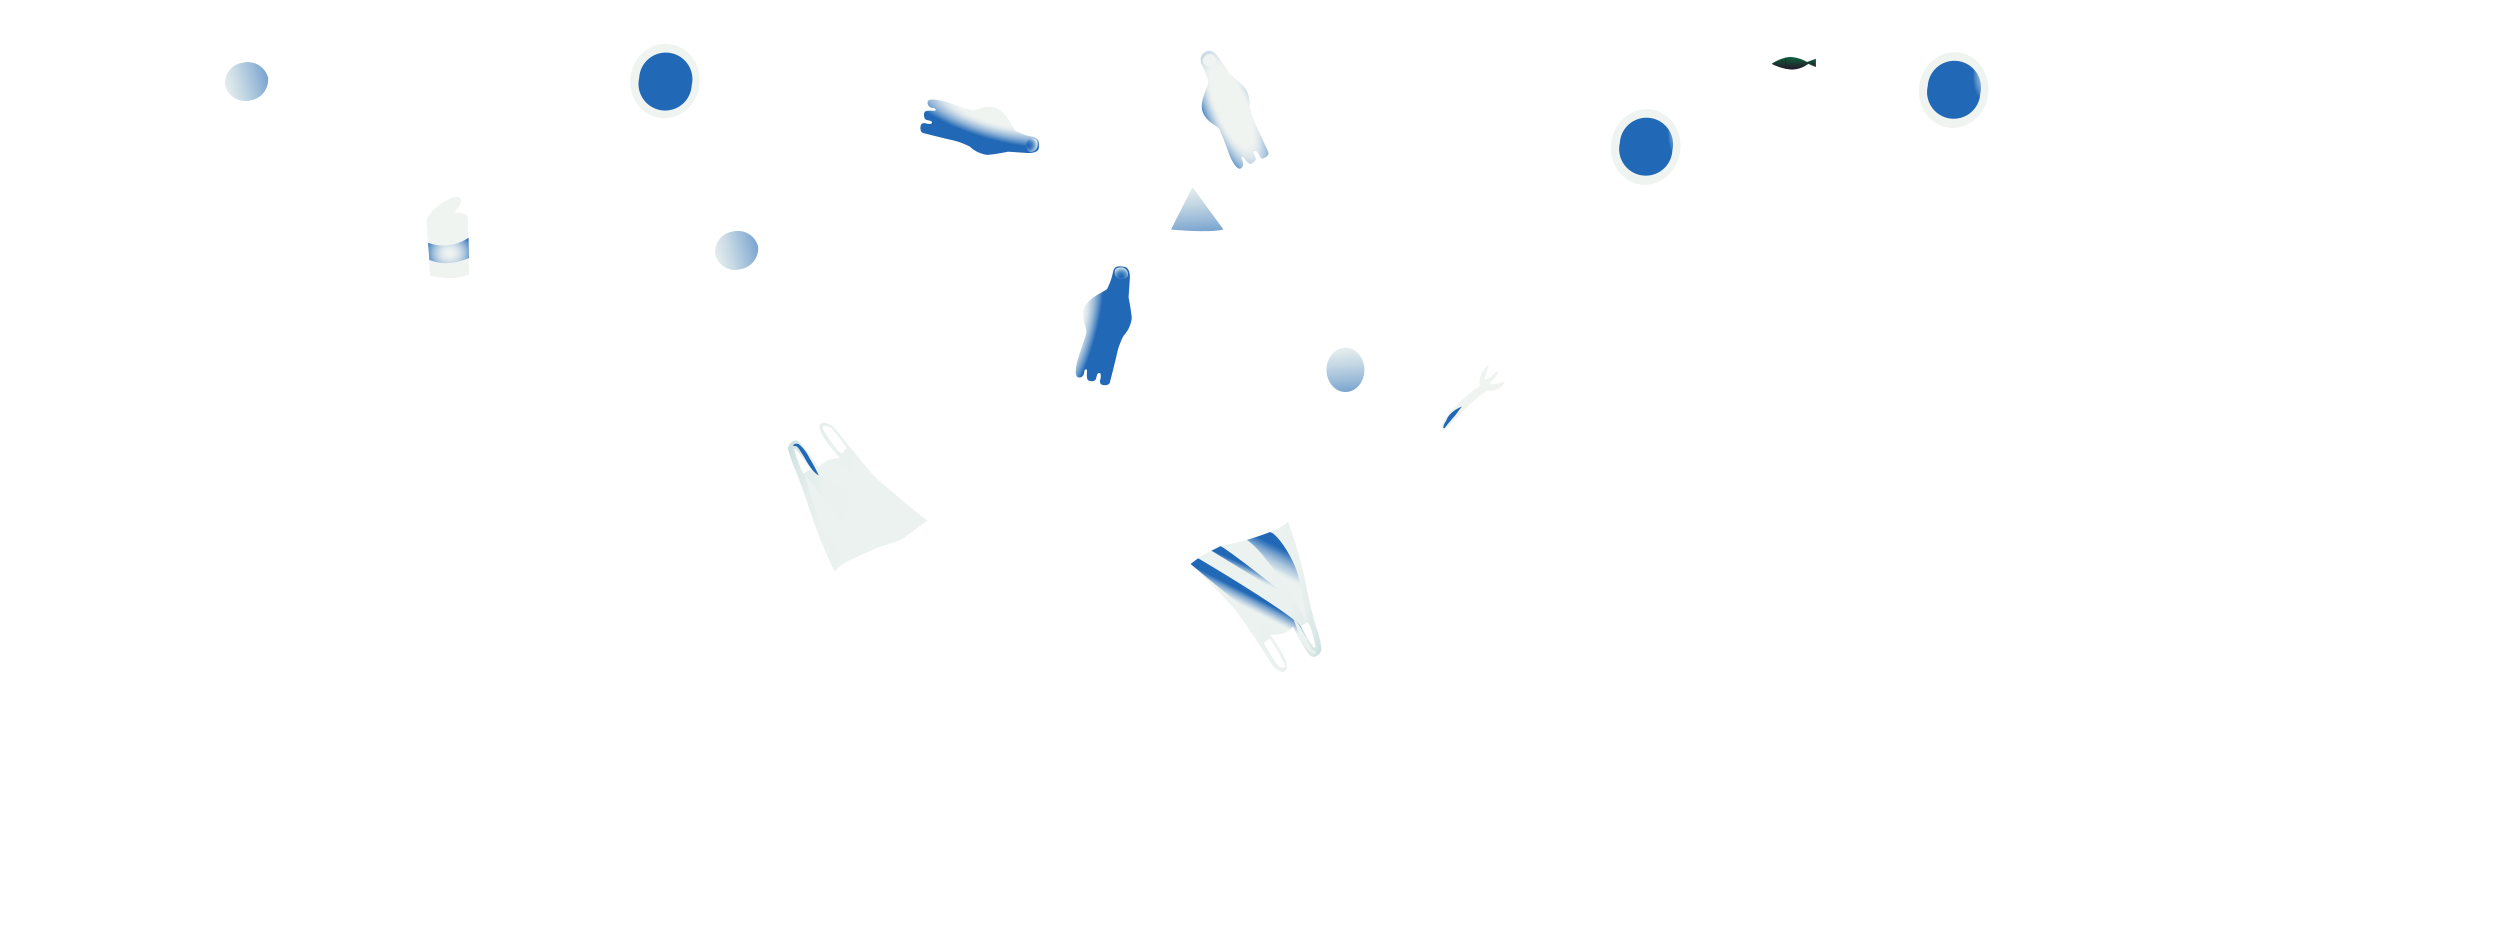 <svg xmlns="http://www.w3.org/2000/svg" xmlns:xlink="http://www.w3.org/1999/xlink" width="395.4" height="147.2" viewBox="0 0 395.4 147.2"><defs><linearGradient id="a" x1="-505.41" y1="972.82" x2="-505.41" y2="970.78" gradientTransform="matrix(-1, 0, 0, 1, -221.71, -961.8)" gradientUnits="userSpaceOnUse"><stop offset="0" stop-color="#27182a"/><stop offset="0.37" stop-color="#1e3131"/><stop offset="1" stop-color="#0b6640"/></linearGradient><radialGradient id="b" cx="-1093.99" cy="2702.43" r="14.94" gradientTransform="translate(-393.91 -1242.16) rotate(-74.29) scale(1 0.33)" gradientUnits="userSpaceOnUse"><stop offset="0.45" stop-color="#f0f4f1"/><stop offset="0.51" stop-color="#eaf0ef"/><stop offset="0.59" stop-color="#dae5eb"/><stop offset="0.67" stop-color="#bed2e3"/><stop offset="0.77" stop-color="#98b9d8"/><stop offset="0.87" stop-color="#6798ca"/><stop offset="0.98" stop-color="#2d70b9"/><stop offset="1" stop-color="#2168b6"/></radialGradient><radialGradient id="c" cx="2252.34" cy="1556.05" r="1.47" gradientTransform="translate(1733.39 -2208.62) rotate(90)" gradientUnits="userSpaceOnUse"><stop offset="0" stop-color="#2168b6"/><stop offset="0.13" stop-color="#256bb7"/><stop offset="0.27" stop-color="#3273bb"/><stop offset="0.41" stop-color="#4681c1"/><stop offset="0.56" stop-color="#6395c9"/><stop offset="0.7" stop-color="#89aed4"/><stop offset="0.85" stop-color="#b7cde1"/><stop offset="0.99" stop-color="#ecf1f0"/><stop offset="1" stop-color="#f0f4f1"/></radialGradient><radialGradient id="d" cx="347.82" cy="1835.28" r="14.94" gradientTransform="translate(-13.32 -660.03) rotate(15.71) scale(1 0.33)" xlink:href="#b"/><radialGradient id="e" cx="541.8" cy="1390.7" r="1.47" gradientTransform="translate(704.45 1413.72) rotate(180)" xlink:href="#c"/><radialGradient id="f" cx="-1370.13" cy="962.7" r="14.94" gradientTransform="matrix(-0.39, -0.92, 0.31, -0.13, -638.01, -1118.58)" xlink:href="#b"/><radialGradient id="g" cx="2479.28" cy="2105.47" r="1.47" gradientTransform="translate(292.55 -3239.92) rotate(51.52)" xlink:href="#c"/><linearGradient id="h" x1="131.84" y1="964.16" x2="155.25" y2="968.75" gradientTransform="matrix(1, 0.05, -0.05, 1, 107.92, -879.27)" gradientUnits="userSpaceOnUse"><stop offset="0.22" stop-color="#ecf2ef"/><stop offset="0.56" stop-color="#eaf1ee"/><stop offset="0.68" stop-color="#e3edeb"/><stop offset="0.77" stop-color="#d8e7e5"/><stop offset="0.84" stop-color="#c7dddd"/><stop offset="0.9" stop-color="#b1d1d3"/><stop offset="0.95" stop-color="#96c2c7"/><stop offset="1" stop-color="#77b1b8"/><stop offset="1" stop-color="#75b0b7"/></linearGradient><linearGradient id="i" x1="1097.98" y1="-1232.35" x2="1107.25" y2="-1228.21" gradientTransform="matrix(0.05, -1, 1, 0.05, 1371.96, 1260.74)" gradientUnits="userSpaceOnUse"><stop offset="0.55" stop-color="#ecf2ef"/><stop offset="0.57" stop-color="#e4eded"/><stop offset="0.6" stop-color="#cfdee7"/><stop offset="0.64" stop-color="#abc6dd"/><stop offset="0.69" stop-color="#7ba5cf"/><stop offset="0.74" stop-color="#3d7bbe"/><stop offset="0.76" stop-color="#2168b6"/></linearGradient><linearGradient id="j" x1="1103.93" y1="-1231.03" x2="1111.39" y2="-1228.26" gradientTransform="matrix(0.05, -1, 1, 0.05, 1371.96, 1260.74)" gradientUnits="userSpaceOnUse"><stop offset="0.51" stop-color="#ecf2ef"/><stop offset="0.54" stop-color="#e4eded"/><stop offset="0.57" stop-color="#cfdee7"/><stop offset="0.61" stop-color="#abc6dd"/><stop offset="0.65" stop-color="#7ba5cf"/><stop offset="0.7" stop-color="#3d7bbe"/><stop offset="0.73" stop-color="#2168b6"/></linearGradient><linearGradient id="k" x1="1097.03" y1="-1230.08" x2="1117.28" y2="-1221.01" gradientTransform="matrix(0.05, -1, 1, 0.05, 1371.96, 1260.74)" gradientUnits="userSpaceOnUse"><stop offset="0.56" stop-color="#ecf2ef"/><stop offset="0.58" stop-color="#e4eded"/><stop offset="0.6" stop-color="#cfdee7"/><stop offset="0.64" stop-color="#abc6dd"/><stop offset="0.68" stop-color="#7ba5cf"/><stop offset="0.72" stop-color="#3d7bbe"/><stop offset="0.74" stop-color="#2168b6"/></linearGradient><linearGradient id="l" x1="1093.81" y1="-1222.91" x2="1100.86" y2="-1219.76" gradientTransform="matrix(0.05, -1, 1, 0.05, 1371.96, 1260.74)" gradientUnits="userSpaceOnUse"><stop offset="0" stop-color="#2168b6"/><stop offset="0.14" stop-color="#6495c9"/><stop offset="0.28" stop-color="#9ebdd9"/><stop offset="0.4" stop-color="#c8dae5"/><stop offset="0.49" stop-color="#e2ebec"/><stop offset="0.55" stop-color="#ecf2ef"/></linearGradient><linearGradient id="m" x1="1315.34" y1="-2496.44" x2="1323.28" y2="-2492.89" gradientTransform="matrix(-0.05, -0.36, 0.56, -0.08, 1662.32, 385.52)" xlink:href="#l"/><linearGradient id="n" x1="-1425.95" y1="-737.61" x2="-1402.53" y2="-733.02" gradientTransform="matrix(-1, 0.05, -0.05, -1, -1319.43, -585.93)" xlink:href="#h"/><linearGradient id="o" x1="2801.37" y1="-2793.71" x2="2810.65" y2="-2789.56" gradientTransform="matrix(0.05, 1, -1, 0.05, -2798.02, -2581.56)" xlink:href="#i"/><linearGradient id="p" x1="2807.25" y1="-2792.91" x2="2814.72" y2="-2790.14" gradientTransform="matrix(0.05, 1, -1, 0.05, -2798.02, -2581.56)" xlink:href="#j"/><linearGradient id="q" x1="2800.39" y1="-2791.34" x2="2820.63" y2="-2782.29" gradientTransform="matrix(0.05, 1, -1, 0.05, -2798.02, -2581.56)" xlink:href="#k"/><linearGradient id="r" x1="2797.18" y1="-2784.24" x2="2804.23" y2="-2781.08" gradientTransform="matrix(0.05, 1, -1, 0.05, -2798.02, -2581.56)" xlink:href="#l"/><radialGradient id="s" cx="68.57" cy="1500.1" r="3.37" gradientTransform="matrix(1, 0, 0, 0.62, -3.34, -900.13)" gradientUnits="userSpaceOnUse"><stop offset="0" stop-color="#2168b6"/><stop offset="0.1" stop-color="#286db8"/><stop offset="0.25" stop-color="#3b7abd"/><stop offset="0.42" stop-color="#5a8fc6"/><stop offset="0.62" stop-color="#86acd3"/><stop offset="0.83" stop-color="#bdd2e3"/><stop offset="1" stop-color="#f0f4f1"/></radialGradient><radialGradient id="t" cx="-83.81" cy="366.77" r="3.37" gradientTransform="matrix(0.86, -0.51, 0.42, 0.71, -7.62, -266.83)" gradientUnits="userSpaceOnUse"><stop offset="0" stop-color="#2168b6"/><stop offset="0.11" stop-color="#2f72ba"/><stop offset="0.32" stop-color="#558bc5"/><stop offset="0.6" stop-color="#91b4d6"/><stop offset="0.95" stop-color="#e4eced"/><stop offset="1" stop-color="#f0f4f1"/></radialGradient><radialGradient id="u" cx="71.1" cy="1172.58" r="4.38" gradientTransform="translate(0 -933.2) scale(1 0.83)" gradientUnits="userSpaceOnUse"><stop offset="0" stop-color="#f0f4f1"/><stop offset="0.13" stop-color="#ecf1f0"/><stop offset="0.26" stop-color="#e0e9ed"/><stop offset="0.39" stop-color="#cddce7"/><stop offset="0.52" stop-color="#b1cadf"/><stop offset="0.64" stop-color="#8eb2d5"/><stop offset="0.77" stop-color="#6394c9"/><stop offset="0.89" stop-color="#3072ba"/><stop offset="0.93" stop-color="#2168b6"/></radialGradient><linearGradient id="v" x1="7850.1" y1="2786.55" x2="7858.52" y2="2790.31" gradientTransform="matrix(0.35, 0.08, -0.26, 1.09, -1786.38, -3582.63)" gradientUnits="userSpaceOnUse"><stop offset="0" stop-color="#2168b6"/><stop offset="0.17" stop-color="#6495c9"/><stop offset="0.34" stop-color="#9ebdd9"/><stop offset="0.49" stop-color="#c8dae5"/><stop offset="0.6" stop-color="#e2ebec"/><stop offset="0.67" stop-color="#ecf2ef"/></linearGradient><linearGradient id="w" x1="213.37" y1="1034.22" x2="212.24" y2="1019.02" gradientTransform="translate(0 -968)" gradientUnits="userSpaceOnUse"><stop offset="0" stop-color="#2168b6"/><stop offset="0.2" stop-color="#6495c9"/><stop offset="0.41" stop-color="#9ebdd9"/><stop offset="0.58" stop-color="#c8dae5"/><stop offset="0.71" stop-color="#e2ebec"/><stop offset="0.79" stop-color="#ecf2ef"/></linearGradient><linearGradient id="x" x1="-1604.44" y1="726.13" x2="-1605.58" y2="710.93" gradientTransform="translate(-862.41 -1421.28) rotate(-99.71)" xlink:href="#w"/><linearGradient id="y" x1="-1565.05" y1="654.19" x2="-1566.19" y2="638.99" gradientTransform="translate(-862.4 -1421.27) rotate(-99.71)" xlink:href="#w"/><linearGradient id="z" x1="189.7" y1="1002.82" x2="188.53" y2="987.21" gradientTransform="translate(0 -961.8)" xlink:href="#w"/><radialGradient id="aa" cx="-292.65" cy="3623.11" r="10.52" gradientTransform="matrix(0.41, -0.91, 0.42, 0.19, -1083.89, -947.63)" gradientUnits="userSpaceOnUse"><stop offset="0" stop-color="#ecf2ef"/><stop offset="0.27" stop-color="#eaf0ee"/><stop offset="0.41" stop-color="#e2ebec"/><stop offset="0.52" stop-color="#d5e2e8"/><stop offset="0.61" stop-color="#c2d5e3"/><stop offset="0.69" stop-color="#aac5dc"/><stop offset="0.77" stop-color="#8bb0d4"/><stop offset="0.84" stop-color="#6898ca"/><stop offset="0.9" stop-color="#3f7dbf"/><stop offset="0.94" stop-color="#2168b6"/></radialGradient><radialGradient id="ab" cx="-339.58" cy="3638.93" r="10.52" gradientTransform="matrix(0.41, -0.91, 0.42, 0.19, -1119.57, -984.29)" xlink:href="#aa"/><radialGradient id="ac" cx="-494.64" cy="3650.7" r="10.52" gradientTransform="matrix(0.41, -0.91, 0.42, 0.19, -1214.83, -1137.76)" xlink:href="#aa"/></defs><path d="M287.2,9.3v1.3l-1.2-.5a4.39,4.39,0,0,1-2.7.9,8.51,8.51,0,0,1-3.1-.9A6.47,6.47,0,0,1,283.1,9a6.08,6.08,0,0,1,2.7.8Z" fill="url(#a)"/><polygon points="282.5 9.1 282.5 10.9 282.4 10.9 282.4 9.1 282.5 9.1" fill="#27182a"/><circle cx="281.9" cy="9.7" r="0.1" fill="#27182a"/><path d="M176,43.2a10.64,10.64,0,0,1-.9,2.5c-.5.5-3.3,1.5-3.7,3.3s.6,2.9.4,3.7-.8,2.5-1.2,3.7-.8,3.2,0,3.3.9-.8.9-1,.3-.4.4-.2-.2,1.5.3,1.7c.2.1.9.2,1.1-.2s.1-1,.6-1c.2,0,.2.3.2.5,0,.5-.2.7-.1,1,0,.5,1.2.6,1.5.1.1-.3.9-3.5,1.1-4.4a11.47,11.47,0,0,1,1.1-3.1,4.86,4.86,0,0,0,1.3-2.8,30.62,30.62,0,0,0-.5-3.2c0-.5.2-2.8.2-3.3s-.1-1.5-.9-1.6S176.2,41.9,176,43.2Z" fill="url(#b)"/><path d="M178.4,43.4c0,.6-.6.7-1.1.7a.94.94,0,0,1-1-1c0-.6.4-.8,1-.8a1.09,1.09,0,0,1,1.1.9Z" fill="url(#c)"/><path d="M163.1,21.6a10.64,10.64,0,0,1-2.5-.9c-.5-.5-1.5-3.3-3.3-3.7s-2.9.6-3.7.4-2.5-.8-3.7-1.2-3.2-.8-3.2,0,.8.9,1,.9.4.3.2.4-1.5-.2-1.7.3c-.1.2-.1.9.2,1.1s1,.1,1,.5c0,.2-.3.2-.4.2-.5,0-.7-.2-1-.1-.5,0-.6,1.2-.1,1.5.3.1,3.5.9,4.4,1.1a11.47,11.47,0,0,1,3.1,1.1,4.86,4.86,0,0,0,2.8,1.3,30.62,30.62,0,0,0,3.2-.5c.5,0,2.8.2,3.3.2s1.5-.1,1.6-.8S164.5,21.8,163.1,21.6Z" fill="url(#d)"/><path d="M163,24c-.6,0-.7-.6-.7-1.1a.94.94,0,0,1,1-1c.6,0,.8.4.8,1a1.09,1.09,0,0,1-.9,1.1C163.1,24.1,163.1,24.1,163,24Z" fill="url(#e)"/><path d="M190.2,10.4a11.42,11.42,0,0,1,.9,2.6c0,.7-1.6,3.2-.8,4.9s2.3,1.9,2.6,2.6,1,2.4,1.4,3.6,1.4,3,2,2.5.2-1.2.1-1.4,0-.5.2-.4.8,1.3,1.3,1.1c.2-.1.8-.5.7-.9s-.6-.9-.2-1.1c.2-.1.4.1.5.2a9,9,0,0,1,.5.9c.2.3,1.4-.3,1.2-.9-.1-.3-1.5-3.3-1.9-4.1a16.29,16.29,0,0,1-1.1-3.1,4.49,4.49,0,0,0-.7-3c-.8-.8-1.6-1.5-2.4-2.2-.3-.4-1.6-2.4-1.9-2.8s-1-1.1-1.7-.8A1.49,1.49,0,0,0,190.2,10.4Z" fill="url(#f)"/><path d="M192.2,9.1c.4.4,0,.9-.4,1.2a1,1,0,0,1-1.4-.2c-.4-.5-.2-.9.3-1.3a1,1,0,0,1,1.4.1h0Z" fill="url(#g)"/><path d="M194.1,86.1c-2.1.3-5.8,3-5.8,3s5.8,5.8,7.1,7.4,5.8,8.6,6,8.9,1.3,1.1,1.7.8.6-.4.2-1.8a20.21,20.21,0,0,0-2.4-4,6.48,6.48,0,0,0,1.9-.2,3.37,3.37,0,0,0,1.7-1.1s2.1,4.3,2.9,4.7,1.5-.6,1.6-1a13.71,13.71,0,0,0-.8-3.5,77.43,77.43,0,0,1-1.8-7.6,74.46,74.46,0,0,0-2.7-9.2C202.1,84.2,196.2,85.8,194.1,86.1Zm9.2,19.2c0,.3-.4.5-1,.1s-2.2-3.4-2.4-3.7a2.7,2.7,0,0,0,.8-.7C201,100.8,203.3,105.1,203.3,105.3Zm4.8-3a.37.37,0,0,1-.3.1.1.1,0,0,1-.1-.1,23.29,23.29,0,0,1-2-3.4,1.91,1.91,0,0,0,1-.5c.5-.3,1.4,4,1.4,3.9Z" fill="url(#h)"/><path d="M189.5,88.3s14.1,8.3,16.2,10.7l1.1,2.1-1,.5-1.3-2.5a3.41,3.41,0,0,1-1.8,1.1c-1.1.2-14.4-11-14.4-11Z" fill="url(#i)"/><path d="M191.6,87.1l1.4-.7c.4-.2,11.3,8.5,11.3,8.5Z" fill="url(#j)"/><path d="M197.2,85.4s2.6-.8,3.5-1.2,3.8,3.8,4.6,6.8a65.85,65.85,0,0,1,1.4,7.5C206.8,98.5,200.7,87.6,197.2,85.4Z" fill="url(#k)"/><path d="M204.6,98s.9,2.4,1.2,3a6.36,6.36,0,0,0,1.4,2.2c.4.4,1.1.2.9-.1s-.4.2-.9-.8c-.2-.5-.5-1-.7-1.4s-.6-1.3-.9-1.8A3.46,3.46,0,0,0,204.6,98Z" fill="url(#l)"/><path d="M200.8,104.2c.2.4.5.7.7,1.1a3.59,3.59,0,0,0,1,.7c.2.1.6,0,.5-.1a1.14,1.14,0,0,1-.8-.3l-.3-.2c-.1-.1-.4-.5-.6-.7S201,104.4,200.8,104.2Z" fill="url(#m)"/><path d="M141.1,85.9c2.1-.6,5.4-3.6,5.4-3.6s-6.3-5.2-7.8-6.6-6.6-8-6.9-8.2-1.4-.9-1.8-.6-.6.5,0,1.8a20,20,0,0,0,2.8,3.7,11.63,11.63,0,0,0-1.8.4,4,4,0,0,0-1.6,1.3s-2.5-4.1-3.3-4.4-1.4.8-1.5,1.2a19.57,19.57,0,0,0,1.2,3.4s1.1,2.8,2.6,7.3a67.65,67.65,0,0,0,3.6,8.8C133.4,88.6,139.1,86.4,141.1,85.9Zm-11-18.2c0-.3.3-.5,1-.2s2.6,3.1,2.8,3.4a2.7,2.7,0,0,0-.7.8C132.8,72,130.1,68,130.1,67.7Zm-4.5,3.4s.1-.3.3,0a18.6,18.6,0,0,1,2.3,3.2,2.07,2.07,0,0,0-1,.6C126.9,75.3,125.6,71.1,125.6,71.1Z" fill="url(#n)"/><path d="M145.5,83.2s-14.9-6.8-17.2-8.9l-1.3-2,1-.6,1.6,2.4a4,4,0,0,1,1.6-1.3c1-.3,15.5,9.5,15.5,9.5Z" fill="url(#o)"/><path d="M143.5,84.7a6.38,6.38,0,0,1-1.4.8c-.4.2-12.2-7.3-12.2-7.3Z" fill="url(#p)"/><path d="M138.1,86.9s-2.5,1.1-3.3,1.5-4.2-3.4-5.3-6.2a72.18,72.18,0,0,1-2.2-7.3S134.4,85.1,138.1,86.9Z" fill="url(#q)"/><path d="M129.5,75.2a28.26,28.26,0,0,0-1.5-2.8,6.52,6.52,0,0,0-1.6-2.1c-.4-.3-1.1,0-.9.2s.4-.3,1,.7c.3.5.6.9.8,1.3a12,12,0,0,0,1.1,1.7A3.46,3.46,0,0,0,129.5,75.2Z" fill="url(#r)"/><path d="M67.5,35.2l.5,8.4a16.48,16.48,0,0,0,3.2.4,8,8,0,0,0,3-.6L74,34.5Z" fill="#f0f4f1"/><path d="M70.6,33.6c1.8-.2,3.3.2,3.4.8s-1.3,1.4-3.1,1.6-3.3-.2-3.4-.8S68.8,33.9,70.6,33.6Z" fill="url(#s)"/><path d="M69.5,32.4c1.4-1.1,2.9-1.6,3.3-1s-.4,1.9-1.9,3-2.9,1.6-3.3,1S68,33.5,69.5,32.4Z" fill="url(#t)"/><path d="M67.7,38.4a7,7,0,0,0,6.4-.8l.1,3.2a10.89,10.89,0,0,1-3.1.8,7,7,0,0,1-3.2-.5Z" fill="url(#u)"/><path d="M228.2,68c-.6-.2-.1-1.5,1.8-3.5a23,23,0,0,1,4.1-3.5,2.54,2.54,0,0,1,.2-1.9c.5-.8.9-1.4,1.1-1.3s-.6,1.8-.6,2.1.8-.1,1.2-.5a2.18,2.18,0,0,1,.9-.7c.2-.1-.2.8-.7,1.3s-.6.7-.5.8a6.75,6.75,0,0,0,1.4-.2l.9-.3a2,2,0,0,1-1.2,1.3,3,3,0,0,1-1.6.2,24.24,24.24,0,0,0-3.1,2.5C230.4,65.9,228.7,68.2,228.2,68Z" fill="#f0f4f1"/><path d="M231.2,64.3a6.38,6.38,0,0,0-1.4.8,3.27,3.27,0,0,0-1.1,1.5,2,2,0,0,0-.4.8c-.1.3.1.4.2.3a10.63,10.63,0,0,1,.9-1.1,3.17,3.17,0,0,1,.5-.6,9.68,9.68,0,0,0,.7-.9C230.8,64.8,231,64.6,231.2,64.3Z" fill="url(#v)"/><ellipse cx="212.8" cy="58.5" rx="3" ry="3.5" fill="url(#w)"/><path d="M116,36.6a3.3,3.3,0,0,1,3.9,2.4,3.34,3.34,0,0,1-2.9,3.6,3.22,3.22,0,0,1-3.9-2.4A3.3,3.3,0,0,1,116,36.6Z" fill="url(#x)"/><path d="M38.5,9.9a3.3,3.3,0,0,1,3.9,2.4,3.34,3.34,0,0,1-2.9,3.6,3.3,3.3,0,0,1-3.9-2.4A3.28,3.28,0,0,1,38.5,9.9Z" fill="url(#y)"/><path d="M188.6,29.6l-3.4,6.7s6,.6,8.3,0Z" fill="url(#z)"/><ellipse cx="308.98" cy="14.24" rx="6" ry="5.5" transform="translate(251.04 318.08) rotate(-81.84)" fill="#f0f4f1"/><path d="M304.9,13.6a4.21,4.21,0,1,1,8.3,1.2,4.21,4.21,0,1,1-8.3-1.2Z" fill="url(#aa)"/><ellipse cx="260.27" cy="23.24" rx="6" ry="5.5" transform="translate(200.34 277.58) rotate(-81.84)" fill="#f0f4f1"/><path d="M256.2,22.6a4.21,4.21,0,1,1,8.3,1.2,4.21,4.21,0,1,1-8.3-1.2Z" fill="url(#ab)"/><ellipse cx="105.18" cy="12.81" rx="5.9" ry="5.5" transform="translate(77.57 115.11) rotate(-81.84)" fill="#f0f4f1"/><path d="M101.1,12.3a4.21,4.21,0,1,1,8.3,1.2,4.21,4.21,0,1,1-8.3-1.2Z" fill="url(#ac)"/></svg>